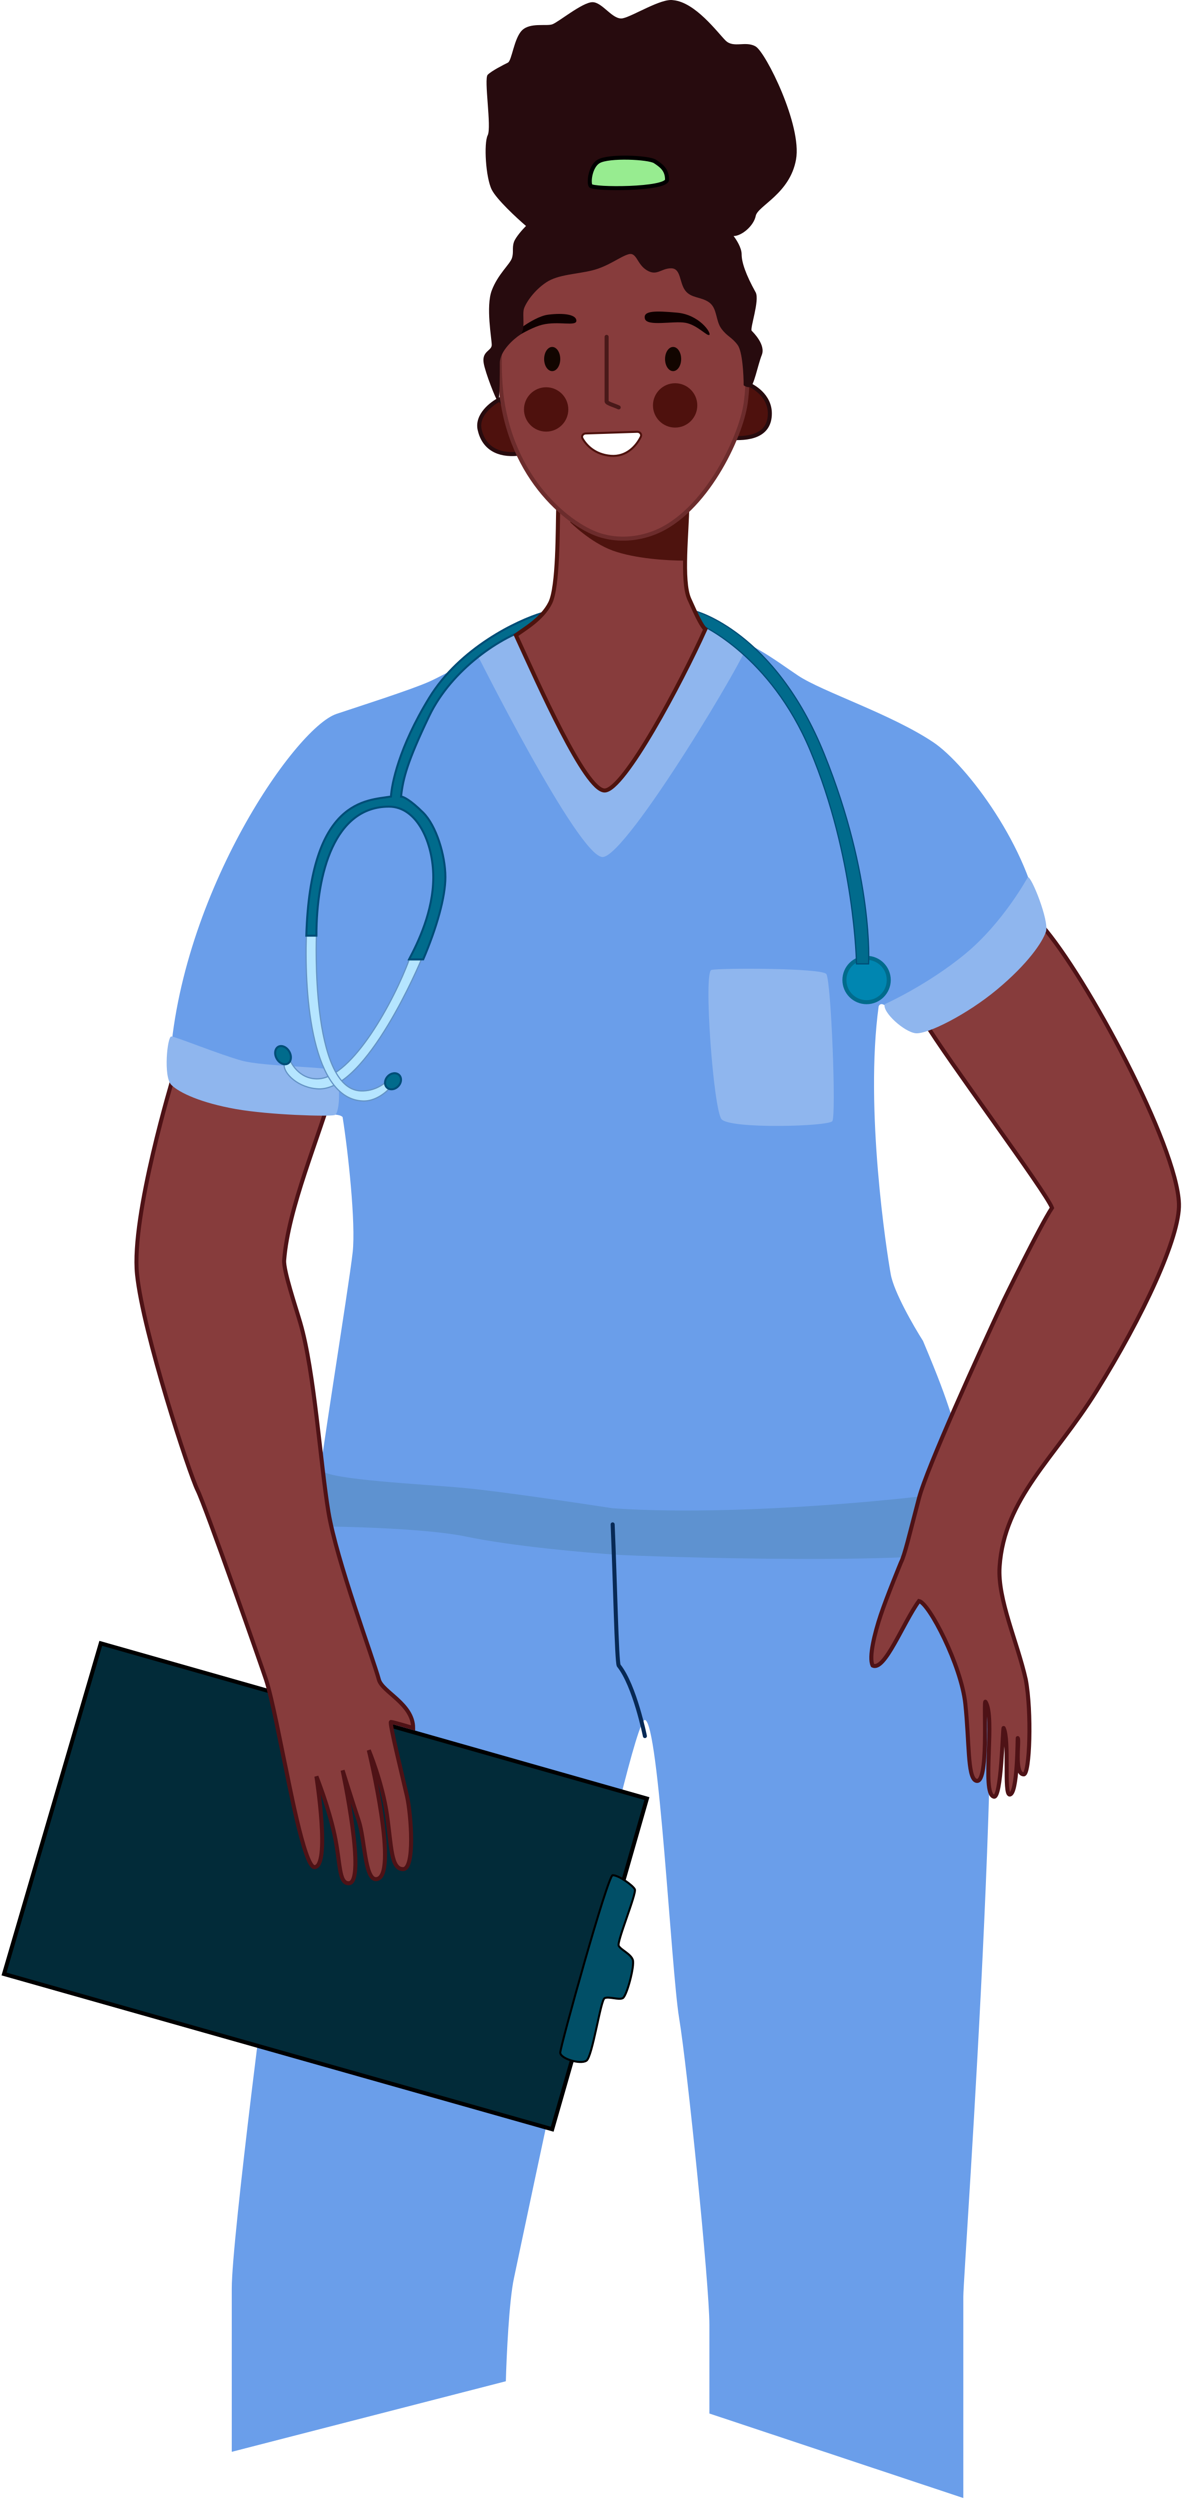 <svg width="294" height="620" viewBox="0 0 294 620" fill="none" xmlns="http://www.w3.org/2000/svg">
<path d="M106.5 169.039C110.1 167.439 125 159.372 132 155.539C142.333 154.539 165.3 153.139 174.5 155.539C186 158.539 192 163.539 198 167.539C204 171.539 221 177.039 231.5 184.039C239.9 189.639 255.5 210.539 258 228.539C253.822 235.69 238.321 246.231 230 253.039C224.5 257.539 219.5 246.539 218 249.539C214.5 275.039 220 310.539 221 316.039C221.8 320.439 226.667 328.872 229 332.539C237 351.539 234.5 348.039 243 371.039C251.5 394.039 239 563.039 239 569.539V619.5L176 598.539V576.539C176 566.539 170.5 512.539 168.5 500.539C166.5 488.539 163.5 427.039 160 426.539C156.5 426.039 129 558.039 127.5 565.039C126.3 570.639 125.667 584.372 125.5 590.539L57.5 608.039V567.539C57.5 555.039 67 482.039 68.5 471.039C70 460.039 77 387.039 78 376.039C79 365.039 86.5 319.539 87.5 310.539C88.3 303.339 86.333 285.372 85 277.039C83.5 275.039 67 278.039 57.5 275.039C52.106 273.335 45 268.372 42 266.539C43.5 223.539 73 180.539 83.5 177.039C89.864 174.917 102 171.039 106.5 169.039Z" fill="#6A9EEA"/>
<path d="M115.5 381.039C106.085 379.077 86 378.539 77.5 378.539C78 372.872 79.5 364.539 79.5 364.539C81.5 367.039 105 368.039 115.5 369.039C123.9 369.839 143.333 372.706 152 374.039C187.5 376.539 241.5 370.039 242 369.039C242.217 368.604 242.919 370.175 243.5 373.039C244.5 377.039 245 382.039 245 383.539C236 388.539 159.5 386.039 152.5 385.539C145.5 385.039 127.5 383.539 115.5 381.039Z" fill="#5E92D0"/>
<g filter="url(#filter0_d_33_146)">
<path d="M160 426.539C160 426.539 157.5 414.039 153.5 409.039C153 408.039 152.586 387.707 152 374.039" stroke="#072955" stroke-linecap="round"/>
</g>
<path d="M206.5 278.039C205.5 279.372 181 280.038 179 277.539C177 275.039 174.5 241.039 176.5 240.539C178.5 240.039 203.8 240.039 205 241.539C206.2 243.039 207.5 276.706 206.5 278.039Z" fill="#8FB6EE"/>
<path d="M160.5 446.039L25 407.539L1 489.539L137 528.039L160.5 446.039Z" fill="#022B39" stroke="black"/>
<path d="M152 465.039C150.8 465.039 139 507.539 139 509.039C139 510.539 144 512.039 145.5 511.039C147 510.039 149 496.039 150 495.539C151 495.039 153.5 496.039 154.5 495.539C155.5 495.039 157.5 487.539 157 486.039C156.5 484.539 154 483.539 153.5 482.539C153 481.539 158 469.539 157.5 468.539C157 467.539 153.5 465.039 152 465.039Z" fill="#014F67" stroke="black" stroke-width="0.5"/>
<path d="M49 369.539C47 365.539 35.5 330.539 34 316.039C32.5 301.539 43 267.039 43 267.039C58.5 263.539 83.143 268.039 83 268.539C78.999 282.539 71.5 299.539 70.5 312.539C70.305 315.081 73.346 324.08 74.5 328.039C78 340.039 79.5 363.039 81.5 375.039C83.5 387.039 92.5 411.039 94 416.539C94.842 419.627 102.5 422.539 102.5 428.539C102.5 428.539 97.5 427.039 97 427.039C96.5 427.038 100.2 441.939 101 445.539C102 450.039 103 463.539 100 463.539C97 463.539 97.143 458.039 96 450.039C94.857 442.039 91.5 434.039 91.5 434.039C91.5 434.039 99.241 466.021 93.241 466.021C90.5 466.021 90.5 456.039 89 451.539C87.5 447.039 85 439.039 85 439.039C85 439.039 91 467.039 86.5 467.039C84 467.039 84.5 462.039 83 455.039C81.5 448.039 78.5 440.539 78.5 440.539C78.5 440.539 82.031 463.039 78 463.039C75.5 463.039 71.5 441.039 70.5 436.539C69.947 434.05 67.5 421.039 66 416.539C64.893 413.218 51 373.539 49 369.539Z" fill="#873C3C" stroke="#4E1216"/>
<path d="M42.5 257.039C41.5 257.039 40.5 267.039 42.5 269.039C44.5 271.039 50 273.539 58.5 275.039C67 276.539 81.5 276.914 83 276.539C84.5 276.164 84.5 267.039 83 265.539C82 264.539 65.5 264.539 60 263.039C54.5 261.539 43.5 257.039 42.5 257.039Z" fill="#8FB6EE"/>
<path d="M185.5 159.539C186.5 160.539 155.5 212.539 149.5 212.539C143.5 212.539 118 161.539 118 161.539L128 155.039L171 151.039L185.5 159.539Z" fill="#8FB6EE"/>
<path d="M239.5 422.539C238.5 413.039 230.5 397.539 228 397.039C224 402.539 219.5 414.539 216.5 413.039C215.5 411.039 217 405.039 218.5 400.539C220 396.039 223.5 387.539 223.5 387.539C224.5 385.539 225.5 381.039 228 371.539C230 363.939 242.833 335.706 249 322.539C249 322.539 258 304.039 261 299.539C259.5 295.539 234.5 262.039 229.5 253.539C224.5 245.039 255.5 226.13 258.5 229.539C269.5 242.039 292.032 284.039 292.5 298.539C292.764 306.72 283.606 326.431 272 345.039C261.617 361.686 249.159 371.539 248 388.539C247.452 396.583 252.442 407.278 254.5 416.539C256 424.539 255.5 440.039 254 440.039C251.5 440.039 253 431.539 252.5 431.039C252.441 430.98 252.5 445.039 250.5 445.039C249 445.039 250.5 431.539 249 428.539C248.764 428.068 248.5 446.539 246.5 445.539C243.5 444.539 247 425.789 244.5 422.039C243.915 421.162 245.531 443.539 242 441.539C240.054 440.437 240.5 432.039 239.5 422.539Z" fill="#873C3C" stroke="#4E1216"/>
<path d="M255 217.539C255.851 217.152 260.359 228.41 259.5 231.039C258.641 233.667 255 239.039 247.4 245.368C239.801 251.698 230 256.539 227.18 256.243C224.36 255.947 218.856 251.01 219.5 249.039C219.5 249.039 230.064 244.323 239.5 236.539C248.936 228.755 255 217.539 255 217.539Z" fill="#8FB6EE"/>
<path d="M79 267.539C87.5 267.134 97.833 248.039 101.5 238.039H104.5C104.5 238.039 91 270.539 79 270.039C74 269.83 70.333 266.205 70.5 264.039L72 263.039C72 263.039 74 267.777 79 267.539Z" fill="#B5E5FF" stroke="#6493C5" stroke-width="0.3"/>
<path d="M90 273.039C77.5 272.539 75.5 247.539 76 232.039H78.5C78.5 232.039 77 270.039 89.5 270.539C93.097 270.683 95.5 268.539 95.5 268.539L97 269.539C97 269.539 93.997 273.199 90 273.039Z" fill="#B5E5FF" stroke="#6493C5" stroke-width="0.3"/>
<circle cx="215" cy="243.039" r="5.5" fill="#0086B1" stroke="#016B8C"/>
<path d="M105 201.539C108.2 204.739 110.5 212.039 110.5 217.539C110.5 222.463 108.366 230.04 105 237.919H101.5C103.667 233.793 107.5 226.039 107.5 217.539C107.5 209.039 103.5 200.039 96.5 200.039C83 200.039 78.5 216.539 78.5 232.039H76C77 198.039 91 198.539 97 197.539C97.167 194.539 98.9 185.439 106.5 173.039C114.1 160.639 128.333 153.872 134.5 152.039L132.5 155.539C124.5 157.539 112 166.039 106.5 177.539C101 189.039 100 193.039 99.5 197.539C100 197.539 101.8 198.339 105 201.539Z" fill="#016B8C" stroke="#004D77" stroke-width="0.5"/>
<path d="M71.772 260.79C72.46 261.996 72.215 263.296 71.407 263.756C70.599 264.217 69.355 263.766 68.668 262.561C67.98 261.355 68.225 260.055 69.033 259.594C69.841 259.133 71.085 259.584 71.772 260.79Z" fill="#016B8C" stroke="#004D77" stroke-width="0.5"/>
<path d="M98.791 269.391C97.926 270.282 96.676 270.365 95.996 269.704C95.316 269.044 95.362 267.792 96.226 266.901C97.091 266.011 98.341 265.928 99.021 266.588C99.701 267.249 99.656 268.5 98.791 269.391Z" fill="#016B8C" stroke="#004D77" stroke-width="0.5"/>
<path d="M201 186.039C212.146 212.539 212.5 239.039 212.5 239.039H215.5C215.5 239.039 216.807 217.539 204.5 187.039C192.193 156.539 172.5 151.539 172.5 151.539L174 155.039C174 155.039 191.116 162.539 201 186.039Z" fill="#016B8C" stroke="#004D77" stroke-width="0.3"/>
<path d="M136.5 149.539C134.5 153.539 130 156.039 128 157.539C133.667 169.872 145.2 196.039 150 196.039C154.8 196.039 169 169.372 175 156.039C174.167 155.372 173 153.039 171 148.539C169 144.039 170.5 131.539 170.5 125.539L160.5 124.039L138.5 125.539C138.333 131.205 138.5 145.539 136.5 149.539Z" fill="#873C3C" stroke="#4E130E"/>
<path d="M170.5 125.539L170 139.039C165.5 139.039 157.5 138.539 152 136.539C146.5 134.539 141.5 129.539 141.5 129.539V126.039L170.5 125.539Z" fill="#4E130E"/>
<path d="M119 106.539C118.2 102.939 122 100.039 124 99.039C127.167 103.372 132.5 112.139 128.5 112.539C123.5 113.039 120 111.039 119 106.539Z" fill="#4E110D" stroke="#270B0E"/>
<path d="M191 102.539C191 98.139 187 95.706 185 95.039C181.667 99.372 176.1 108.139 180.5 108.539C186 109.039 191 108.039 191 102.539Z" fill="#4E110D" stroke="#270B0E"/>
<path d="M124.5 98.539C127.5 120.539 143 131.539 150 133.039C153.333 133.872 157.829 133.907 162.5 132.039C175 127.039 183.786 108.539 185 100.039C185.4 97.239 186.5 87.539 182.5 78.039L177.5 67.039L161 55.539L135 61.039C135 61.039 130.5 73.039 126.5 78.039C122.5 83.039 124.5 98.539 124.5 98.539Z" fill="#873C3C" stroke="#6C2C2C"/>
<circle cx="135.5" cy="101.539" r="5.5" fill="#4E110D"/>
<circle cx="167.5" cy="100.539" r="5.5" fill="#4E110D"/>
<ellipse cx="167" cy="89.039" rx="2" ry="3" fill="#120500"/>
<ellipse cx="137" cy="89.039" rx="2" ry="3" fill="#120500"/>
<path d="M150.5 83.539C150.5 83.539 150.5 99.039 150.5 99.539C150.5 100.039 152.5 100.539 153.5 101.039" stroke="#491919" stroke-linecap="round"/>
<path d="M158.1 107.084L145.299 107.497C144.643 107.518 144.198 108.154 144.519 108.726C145.496 110.469 147.67 112.719 151.5 113.039C155.458 113.368 157.874 110.548 158.974 108.334C159.28 107.719 158.786 107.062 158.1 107.084Z" fill="white" stroke="#4E110D" stroke-width="0.5" stroke-linecap="round"/>
<path d="M168 77.539C162.5 77.039 159.5 77.039 160 79.039C160.5 81.039 167 79.539 170 80.039C173 80.539 175.5 83.539 176 83.039C176.5 82.539 173.5 78.039 168 77.539Z" fill="#0F0000"/>
<path d="M125 85.039C125.5 84.039 132 78.539 136 78.039C140 77.539 143 78.038 143 79.539C143 81.039 138.5 79.539 134.5 80.539C130.5 81.539 124.5 86.039 125 85.039Z" fill="#0F0000"/>
<path d="M120 90.039C120.4 92.439 123 99.039 123.5 99.539C124 100.039 124 92.439 124 90.039C124 87.039 127.5 84.039 129 83.039C130.5 82.039 129.5 78.039 130 76.539C130.5 75.039 132.5 72.039 135.5 70.039C138.5 68.039 143 68.039 147 67.039C151 66.039 154 63.539 156 63.039C158 62.539 158 65.539 160.5 67.039C163 68.539 164 66.539 166.5 66.539C169 66.539 168.5 70.039 170 72.039C171.5 74.039 174 73.539 176 75.039C178 76.539 177.5 79.539 179 81.539C180.5 83.539 181.5 83.539 183 85.539C184.2 87.139 184.5 92.872 184.5 95.539C184.667 95.706 185.2 96.039 186 96.039C187 96.039 188 90.539 189 88.039C190 85.539 187 82.539 186.5 82.039C186 81.539 188.5 74.539 187.5 72.539C185 68.039 184 65.039 184 63.039C184 61.439 182.667 59.372 182 58.539C184 58.539 187 56.039 187.5 53.539C188 51.039 196 48.039 197.5 39.539C199 31.039 190 13.039 187.5 11.539C185 10.039 182 12.039 180 10.039C178 8.039 172.5 0.539 167 0.039C164 -0.461 157 4.039 154.5 4.539C152 5.039 149.5 0.539 147 0.539C144.5 0.539 138.5 5.539 137 6.039C135.5 6.539 131.5 5.539 129.5 7.539C127.5 9.539 127 15.039 126 15.539C125 16.039 122 17.539 121 18.539C120 19.539 122 31.539 121 33.539C120 35.539 120.5 44.039 122 47.039C123.2 49.439 128.167 54.039 130.5 56.039C129.667 56.872 127.9 58.839 127.5 60.039C127 61.539 127.5 62.539 127 64.039C126.5 65.539 123.5 68.039 122 72.039C120.5 76.039 122 84.039 122 85.539C122 87.039 119.5 87.039 120 90.039Z" fill="#270B0E"/>
<path d="M148.5 40.039C146.5 41.239 146 45.039 146.5 46.039C147 47.039 165.5 47.039 165.5 44.539C165.5 42.039 164 41.039 162.5 40.039L162.5 40.039C161 39.039 151 38.539 148.5 40.039Z" fill="#97EC90" stroke="black"/>
<defs>
<filter id="filter0_d_33_146" x="147.5" y="373.539" width="17" height="61.5" filterUnits="userSpaceOnUse" color-interpolation-filters="sRGB">
<feFlood flood-opacity="0" result="BackgroundImageFix"/>
<feColorMatrix in="SourceAlpha" type="matrix" values="0 0 0 0 0 0 0 0 0 0 0 0 0 0 0 0 0 0 127 0" result="hardAlpha"/>
<feOffset dy="4"/>
<feGaussianBlur stdDeviation="2"/>
<feComposite in2="hardAlpha" operator="out"/>
<feColorMatrix type="matrix" values="0 0 0 0 0 0 0 0 0 0 0 0 0 0 0 0 0 0 0.25 0"/>
<feBlend mode="normal" in2="BackgroundImageFix" result="effect1_dropShadow_33_146"/>
<feBlend mode="normal" in="SourceGraphic" in2="effect1_dropShadow_33_146" result="shape"/>
</filter>
</defs>
</svg>
